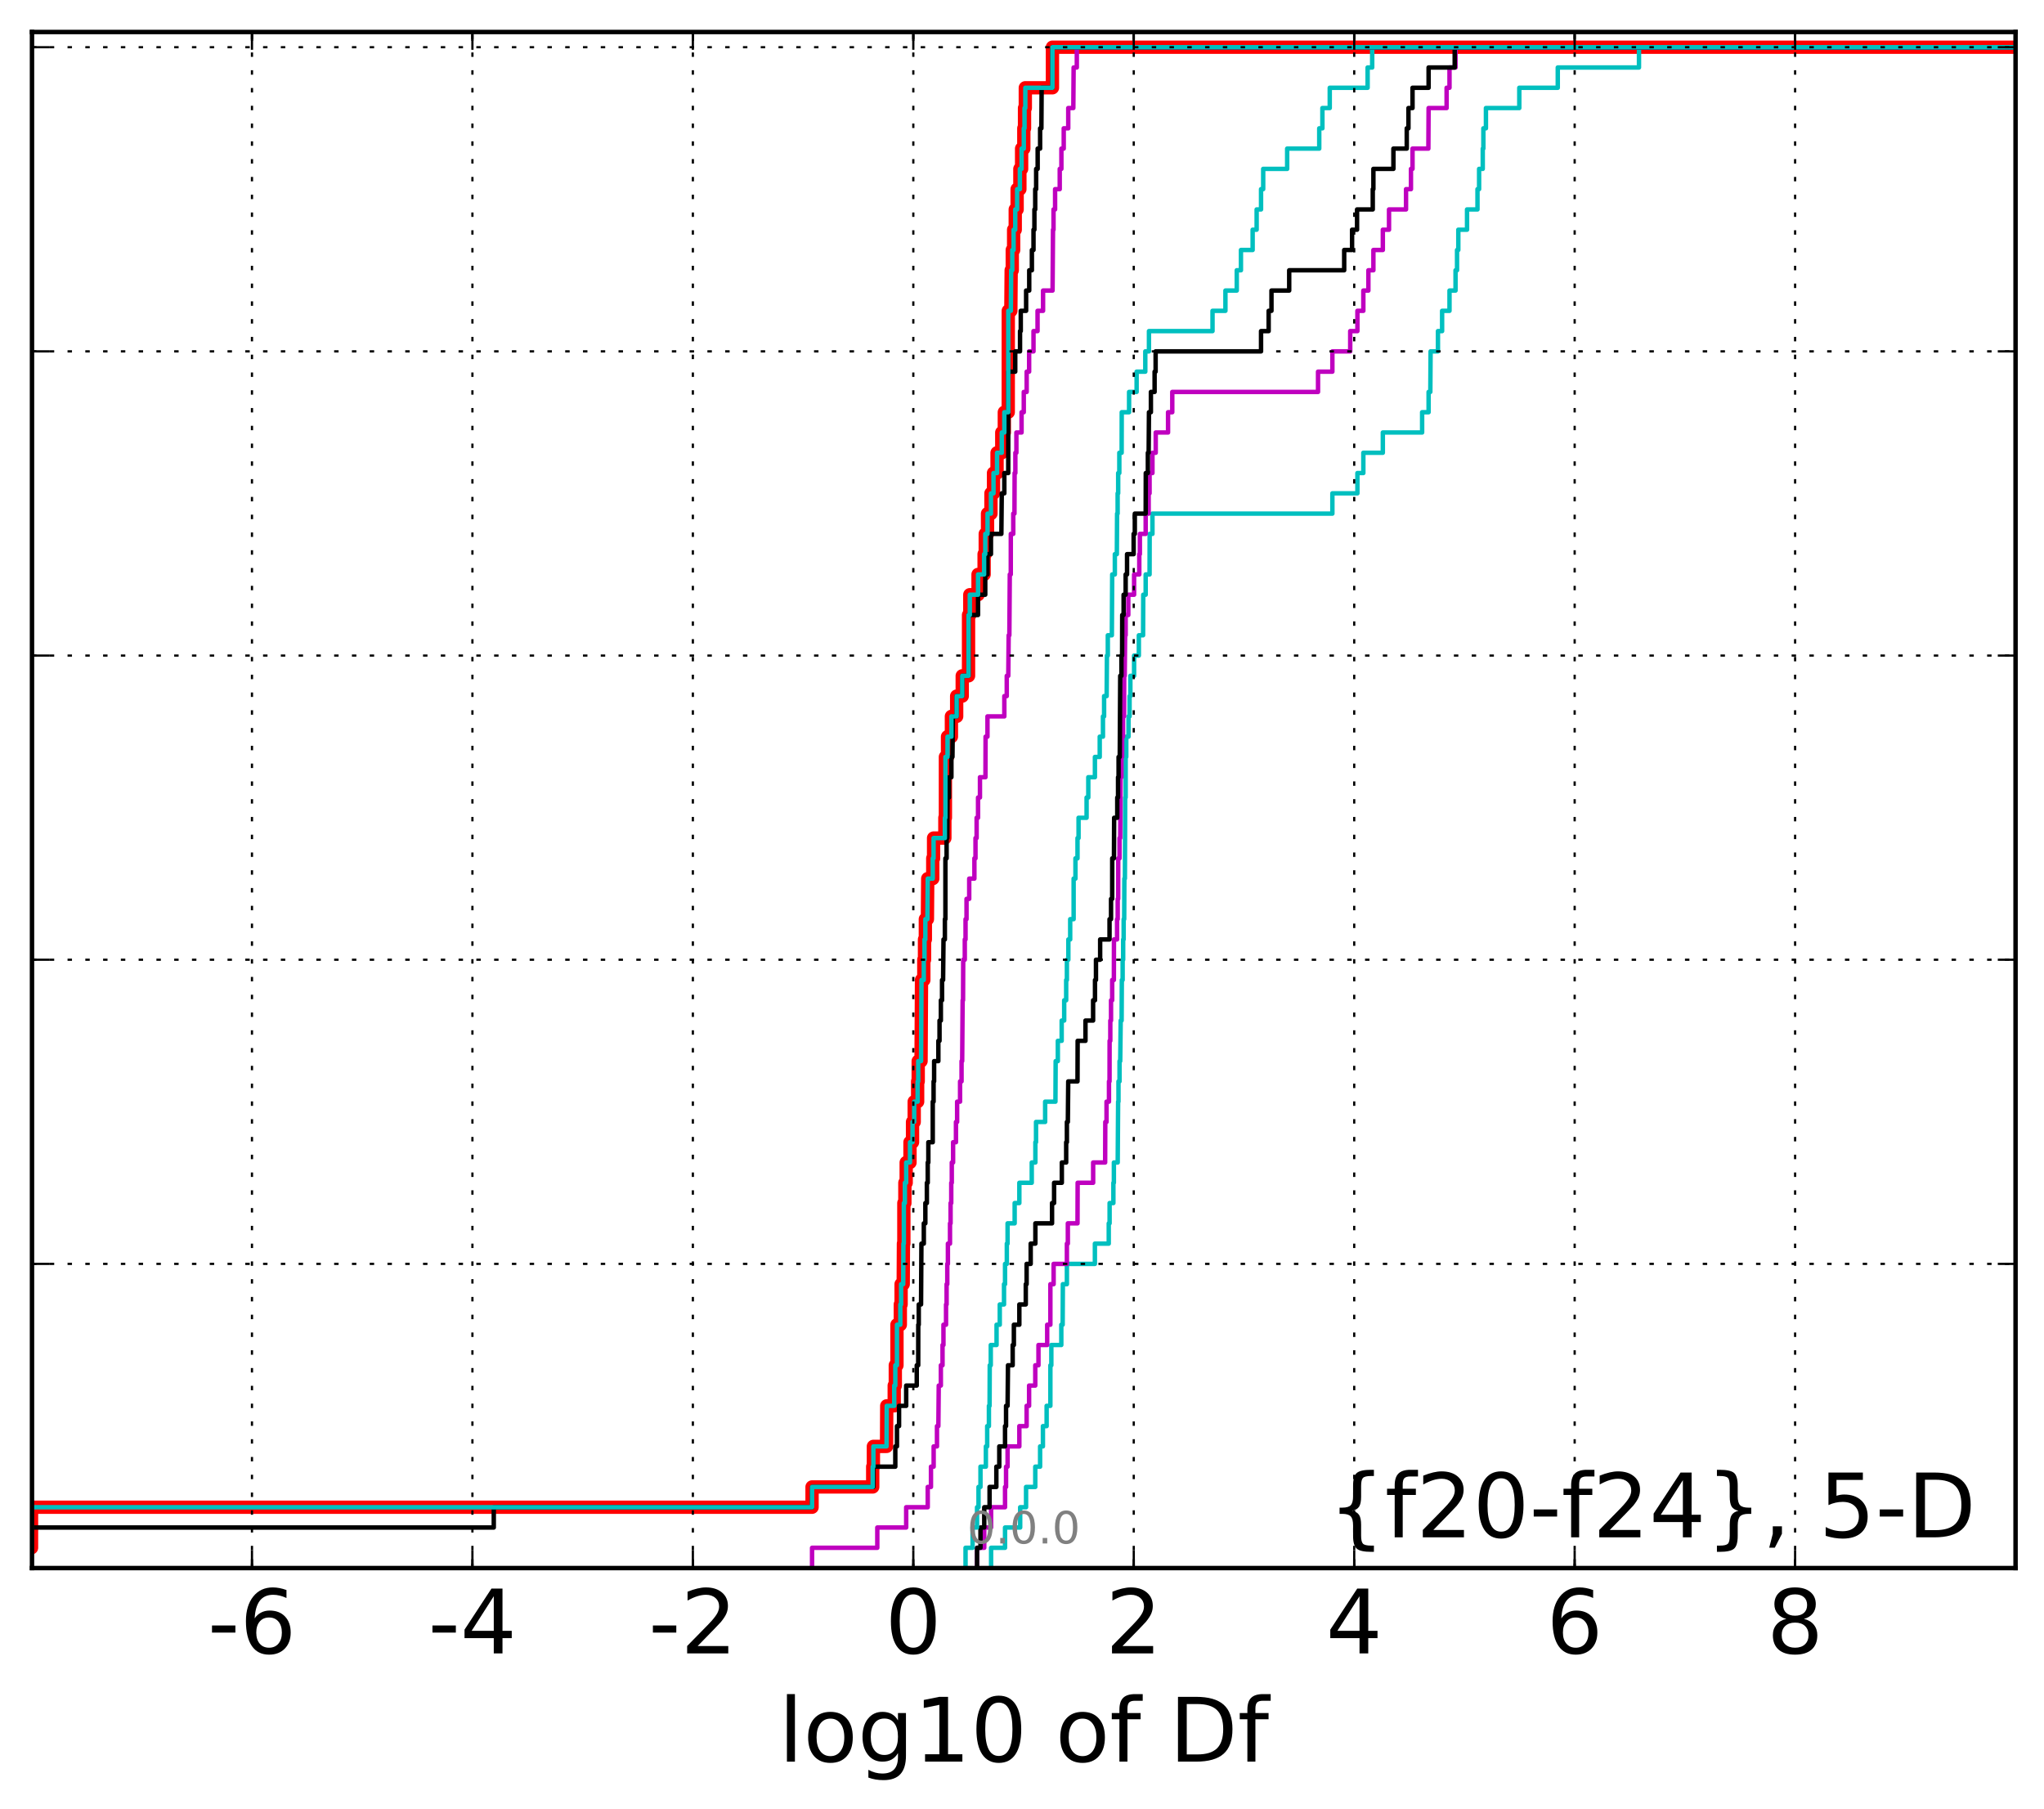 <?xml version="1.0" encoding="utf-8" standalone="no"?>
<!DOCTYPE svg PUBLIC "-//W3C//DTD SVG 1.1//EN"
  "http://www.w3.org/Graphics/SVG/1.1/DTD/svg11.dtd">
<!-- Created with matplotlib (http://matplotlib.org/) -->
<svg height="407pt" version="1.1" viewBox="0 0 460 407" width="460pt" xmlns="http://www.w3.org/2000/svg" xmlns:xlink="http://www.w3.org/1999/xlink">
 <defs>
  <style type="text/css">
*{stroke-linecap:butt;stroke-linejoin:round;stroke-miterlimit:100000;}
  </style>
 </defs>
 <g id="figure_1">
  <g id="patch_1">
   <path d="M 0 407.712 
L 460.8 407.712 
L 460.8 0 
L 0 0 
z
" style="fill:#ffffff;"/>
  </g>
  <g id="axes_1">
   <g id="patch_2">
    <path d="M 7.2 352.8 
L 453.6 352.8 
L 453.6 7.2 
L 7.2 7.2 
z
" style="fill:#ffffff;"/>
   </g>
   <g id="line2d_1">
    <path clip-path="url(#p62f701dbfd)" d="M -1 348.238 
L 7.093 348.238 
L 7.093 339.113 
L 182.752 339.113 
L 182.752 334.55 
L 196.402 334.55 
L 196.402 329.988 
L 196.555 329.988 
L 196.555 325.426 
L 199.518 325.426 
L 199.561 316.301 
L 201.245 316.301 
L 201.245 311.739 
L 201.488 311.739 
L 201.488 307.176 
L 201.86 307.176 
L 201.86 298.051 
L 202.616 298.051 
L 202.616 293.489 
L 202.792 293.489 
L 202.792 288.927 
L 203.27 288.927 
L 203.317 279.802 
L 203.411 279.802 
L 203.413 270.677 
L 203.642 270.677 
L 203.642 266.115 
L 203.937 266.115 
L 203.937 261.552 
L 204.792 261.552 
L 204.792 256.99 
L 205.364 256.99 
L 205.364 252.428 
L 205.74 252.428 
L 205.74 247.865 
L 206.514 247.865 
L 206.514 243.303 
L 206.643 243.303 
L 206.643 238.741 
L 207.282 238.741 
L 207.387 220.491 
L 207.903 220.491 
L 207.903 215.929 
L 208.059 215.929 
L 208.059 211.366 
L 208.25 211.366 
L 208.25 206.804 
L 208.712 206.804 
L 208.786 197.679 
L 209.917 197.679 
L 209.917 193.117 
L 210.102 193.117 
L 210.102 188.554 
L 212.643 188.554 
L 212.643 183.992 
L 212.763 183.992 
L 212.763 170.305 
L 213.24 170.305 
L 213.24 165.743 
L 214.114 165.743 
L 214.114 161.18 
L 215.295 161.18 
L 215.295 156.618 
L 216.548 156.618 
L 216.548 152.055 
L 217.969 152.055 
L 217.969 138.368 
L 218.254 138.368 
L 218.254 133.806 
L 220.108 133.806 
L 220.108 129.244 
L 221.471 129.244 
L 221.471 124.681 
L 221.73 124.681 
L 221.73 120.119 
L 222.244 120.119 
L 222.244 115.556 
L 223.013 115.556 
L 223.013 110.994 
L 223.588 110.994 
L 223.588 106.432 
L 224.386 106.432 
L 224.386 101.869 
L 225.447 101.869 
L 225.447 97.307 
L 226.023 97.307 
L 226.023 92.745 
L 226.906 92.745 
L 226.914 69.933 
L 227.489 69.933 
L 227.564 60.808 
L 227.811 60.808 
L 227.811 56.246 
L 228.116 56.246 
L 228.116 51.683 
L 228.48 51.683 
L 228.48 47.121 
L 228.903 47.121 
L 228.903 42.558 
L 229.523 42.558 
L 229.523 37.996 
L 229.912 37.996 
L 229.912 33.434 
L 230.409 33.434 
L 230.409 28.871 
L 230.568 28.871 
L 230.568 24.309 
L 230.746 24.309 
L 230.746 19.747 
L 236.85 19.747 
L 236.85 10.622 
L 236.85 10.622 
L 453.6 10.622 
L 453.6 10.622 
" style="fill:none;stroke:#ff0000;stroke-linecap:square;stroke-width:3.0;"/>
   </g>
   <g id="line2d_2">
    <path clip-path="url(#p62f701dbfd)" d="M 223.046 352.8 
L 223.046 348.238 
L 226.183 348.238 
L 226.183 343.675 
L 229.59 343.675 
L 229.59 339.113 
L 230.914 339.113 
L 230.914 334.55 
L 232.987 334.55 
L 232.987 329.988 
L 234.073 329.988 
L 234.073 325.426 
L 234.709 325.426 
L 234.709 320.863 
L 235.544 320.863 
L 235.544 316.301 
L 236.386 316.301 
L 236.39 307.176 
L 236.602 307.176 
L 236.602 302.614 
L 238.846 302.614 
L 238.846 298.051 
L 239.15 298.051 
L 239.196 288.927 
L 240.102 288.927 
L 240.102 284.364 
L 246.403 284.364 
L 246.403 279.802 
L 249.523 279.802 
L 249.523 275.24 
L 249.716 275.24 
L 249.716 270.677 
L 250.565 270.677 
L 250.565 266.115 
L 250.677 266.115 
L 250.677 261.552 
L 251.538 261.552 
L 251.634 247.865 
L 251.713 247.865 
L 251.713 243.303 
L 251.951 243.303 
L 251.951 238.741 
L 252.105 238.741 
L 252.213 229.616 
L 252.421 229.616 
L 252.469 220.491 
L 252.649 220.491 
L 252.649 215.929 
L 252.767 215.929 
L 252.767 211.366 
L 252.879 211.366 
L 252.879 206.804 
L 253.001 206.804 
L 253.038 197.679 
L 253.159 197.679 
L 253.222 179.43 
L 253.328 179.43 
L 253.333 170.305 
L 253.466 170.305 
L 253.466 165.743 
L 253.969 165.743 
L 253.969 161.18 
L 254.21 161.18 
L 254.21 156.618 
L 254.39 156.618 
L 254.39 152.055 
L 255.229 152.055 
L 255.229 147.493 
L 256.297 147.493 
L 256.297 142.931 
L 257.251 142.931 
L 257.288 133.806 
L 257.833 133.806 
L 257.833 129.244 
L 258.711 129.244 
L 258.731 120.119 
L 259.357 120.119 
L 259.357 115.556 
L 299.851 115.556 
L 299.851 110.994 
L 305.484 110.994 
L 305.484 106.432 
L 306.819 106.432 
L 306.819 101.869 
L 311.206 101.869 
L 311.206 97.307 
L 320.048 97.307 
L 320.048 92.745 
L 321.505 92.745 
L 321.505 88.182 
L 321.894 88.182 
L 321.955 79.057 
L 323.609 79.057 
L 323.609 74.495 
L 324.546 74.495 
L 324.546 69.933 
L 326.209 69.933 
L 326.209 65.37 
L 327.567 65.37 
L 327.567 60.808 
L 327.906 60.808 
L 327.906 56.246 
L 328.193 56.246 
L 328.193 51.683 
L 330.156 51.683 
L 330.156 47.121 
L 332.507 47.121 
L 332.507 42.558 
L 332.87 42.558 
L 332.87 37.996 
L 333.692 37.996 
L 333.692 33.434 
L 333.829 33.434 
L 333.829 28.871 
L 334.408 28.871 
L 334.408 24.309 
L 341.916 24.309 
L 341.916 19.747 
L 350.575 19.747 
L 350.575 15.184 
L 368.852 15.184 
L 368.852 10.622 
L 368.852 10.622 
L 453.6 10.622 
L 453.6 10.622 
" style="fill:none;stroke:#00bfbf;stroke-linecap:square;"/>
   </g>
   <g id="line2d_3">
    <path clip-path="url(#p62f701dbfd)" d="M 219.883 352.8 
L 219.883 348.238 
L 221.504 348.238 
L 221.504 343.675 
L 223.046 343.675 
L 223.046 339.113 
L 226.183 339.113 
L 226.183 334.55 
L 226.411 334.55 
L 226.411 329.988 
L 226.754 329.988 
L 226.754 325.426 
L 229.402 325.426 
L 229.402 320.863 
L 231.04 320.863 
L 231.04 316.301 
L 231.596 316.301 
L 231.596 311.739 
L 232.987 311.739 
L 232.987 307.176 
L 233.706 307.176 
L 233.706 302.614 
L 235.669 302.614 
L 235.669 298.051 
L 236.386 298.051 
L 236.39 288.927 
L 237.118 288.927 
L 237.118 284.364 
L 240.102 284.364 
L 240.102 279.802 
L 240.317 279.802 
L 240.317 275.24 
L 242.491 275.24 
L 242.522 266.115 
L 246.014 266.115 
L 246.014 261.552 
L 248.712 261.552 
L 248.746 252.428 
L 249.023 252.428 
L 249.023 247.865 
L 249.574 247.865 
L 249.574 243.303 
L 249.7 243.303 
L 249.716 234.178 
L 249.874 234.178 
L 249.874 229.616 
L 250.035 229.616 
L 250.035 225.053 
L 250.296 225.053 
L 250.296 220.491 
L 250.677 220.491 
L 250.694 211.366 
L 251.395 211.366 
L 251.395 206.804 
L 251.538 206.804 
L 251.538 202.242 
L 251.65 202.242 
L 251.66 193.117 
L 251.951 193.117 
L 251.951 188.554 
L 252.105 188.554 
L 252.198 174.867 
L 252.378 174.867 
L 252.378 170.305 
L 252.527 170.305 
L 252.527 165.743 
L 252.736 165.743 
L 252.736 161.18 
L 252.968 161.18 
L 253.001 152.055 
L 253.114 152.055 
L 253.211 142.931 
L 253.328 142.931 
L 253.328 138.368 
L 253.925 138.368 
L 253.925 133.806 
L 255.229 133.806 
L 255.229 129.244 
L 256.396 129.244 
L 256.396 124.681 
L 256.527 124.681 
L 256.527 120.119 
L 257.833 120.119 
L 257.833 115.556 
L 258.505 115.556 
L 258.505 110.994 
L 258.711 110.994 
L 258.711 106.432 
L 259.357 106.432 
L 259.357 101.869 
L 260.096 101.869 
L 260.096 97.307 
L 262.869 97.307 
L 262.869 92.745 
L 263.819 92.745 
L 263.819 88.182 
L 296.621 88.182 
L 296.621 83.62 
L 299.851 83.62 
L 299.851 79.057 
L 303.864 79.057 
L 303.864 74.495 
L 305.484 74.495 
L 305.484 69.933 
L 306.819 69.933 
L 306.819 65.37 
L 307.954 65.37 
L 307.954 60.808 
L 309.081 60.808 
L 309.081 56.246 
L 311.206 56.246 
L 311.206 51.683 
L 312.597 51.683 
L 312.597 47.121 
L 316.425 47.121 
L 316.425 42.558 
L 317.534 42.558 
L 317.534 37.996 
L 317.887 37.996 
L 317.887 33.434 
L 321.453 33.434 
L 321.505 24.309 
L 325.557 24.309 
L 325.557 19.747 
L 326.209 19.747 
L 326.209 15.184 
L 327.567 15.184 
L 327.567 10.622 
L 327.567 10.622 
L 453.6 10.622 
L 453.6 10.622 
" style="fill:none;stroke:#bf00bf;stroke-linecap:square;"/>
   </g>
   <g id="line2d_4">
    <path clip-path="url(#p62f701dbfd)" d="M 219.883 352.8 
L 219.883 348.238 
L 220.656 348.238 
L 220.656 343.675 
L 221.504 343.675 
L 221.504 339.113 
L 222.703 339.113 
L 222.703 334.55 
L 224.228 334.55 
L 224.228 329.988 
L 224.888 329.988 
L 224.888 325.426 
L 226.183 325.426 
L 226.183 320.863 
L 226.411 320.863 
L 226.411 316.301 
L 226.754 316.301 
L 226.847 307.176 
L 227.902 307.176 
L 227.902 302.614 
L 228.169 302.614 
L 228.169 298.051 
L 229.402 298.051 
L 229.402 293.489 
L 230.85 293.489 
L 230.85 288.927 
L 231.04 288.927 
L 231.04 284.364 
L 231.957 284.364 
L 231.957 279.802 
L 233.011 279.802 
L 233.011 275.24 
L 236.762 275.24 
L 236.762 270.677 
L 237.223 270.677 
L 237.223 266.115 
L 238.966 266.115 
L 238.966 261.552 
L 239.942 261.552 
L 239.942 256.99 
L 240.102 256.99 
L 240.102 252.428 
L 240.317 252.428 
L 240.405 243.303 
L 242.491 243.303 
L 242.522 234.178 
L 244.286 234.178 
L 244.286 229.616 
L 246.002 229.616 
L 246.002 225.053 
L 246.429 225.053 
L 246.429 220.491 
L 246.647 220.491 
L 246.647 215.929 
L 247.587 215.929 
L 247.587 211.366 
L 249.7 211.366 
L 249.7 206.804 
L 250.035 206.804 
L 250.035 202.242 
L 250.296 202.242 
L 250.307 193.117 
L 250.694 193.117 
L 250.737 183.992 
L 251.438 183.992 
L 251.438 179.43 
L 251.615 179.43 
L 251.615 174.867 
L 251.734 174.867 
L 251.734 170.305 
L 251.998 170.305 
L 252.105 152.055 
L 252.378 152.055 
L 252.378 147.493 
L 252.527 147.493 
L 252.556 138.368 
L 252.867 138.368 
L 252.867 133.806 
L 253.328 133.806 
L 253.328 129.244 
L 253.641 129.244 
L 253.641 124.681 
L 255.124 124.681 
L 255.124 120.119 
L 255.388 120.119 
L 255.388 115.556 
L 257.833 115.556 
L 257.856 106.432 
L 258.325 106.432 
L 258.325 101.869 
L 258.505 101.869 
L 258.572 92.745 
L 259.009 92.745 
L 259.009 88.182 
L 259.842 88.182 
L 259.842 83.62 
L 260.071 83.62 
L 260.071 79.057 
L 283.796 79.057 
L 283.796 74.495 
L 285.508 74.495 
L 285.508 69.933 
L 286.144 69.933 
L 286.144 65.37 
L 290.133 65.37 
L 290.133 60.808 
L 302.508 60.808 
L 302.508 56.246 
L 304.283 56.246 
L 304.283 51.683 
L 305.405 51.683 
L 305.405 47.121 
L 308.939 47.121 
L 308.939 42.558 
L 309.081 42.558 
L 309.081 37.996 
L 313.585 37.996 
L 313.585 33.434 
L 316.587 33.434 
L 316.587 28.871 
L 316.97 28.871 
L 316.97 24.309 
L 317.887 24.309 
L 317.887 19.747 
L 321.505 19.747 
L 321.505 15.184 
L 327.38 15.184 
L 327.38 10.622 
L 327.38 10.622 
L 453.6 10.622 
L 453.6 10.622 
" style="fill:none;stroke:#000000;stroke-linecap:square;"/>
   </g>
   <g id="line2d_5">
    <path clip-path="url(#p62f701dbfd)" d="M 217.295 352.8 
L 217.295 348.238 
L 218.881 348.238 
L 218.881 343.675 
L 219.883 343.675 
L 219.883 339.113 
L 220.212 339.113 
L 220.212 334.55 
L 220.656 334.55 
L 220.656 329.988 
L 221.87 329.988 
L 221.87 325.426 
L 222.167 325.426 
L 222.167 320.863 
L 222.554 320.863 
L 222.554 316.301 
L 222.703 316.301 
L 222.739 307.176 
L 222.973 307.176 
L 222.973 302.614 
L 224.275 302.614 
L 224.275 298.051 
L 224.998 298.051 
L 224.998 293.489 
L 225.953 293.489 
L 225.953 288.927 
L 226.183 288.927 
L 226.183 284.364 
L 226.585 284.364 
L 226.585 279.802 
L 226.754 279.802 
L 226.754 275.24 
L 228.348 275.24 
L 228.348 270.677 
L 229.402 270.677 
L 229.402 266.115 
L 232.194 266.115 
L 232.194 261.552 
L 233.011 261.552 
L 233.011 256.99 
L 233.156 256.99 
L 233.156 252.428 
L 235.209 252.428 
L 235.209 247.865 
L 237.526 247.865 
L 237.574 238.741 
L 238.065 238.741 
L 238.065 234.178 
L 238.93 234.178 
L 238.93 229.616 
L 239.495 229.616 
L 239.495 225.053 
L 239.942 225.053 
L 239.942 220.491 
L 240.102 220.491 
L 240.102 215.929 
L 240.431 215.929 
L 240.431 211.366 
L 240.846 211.366 
L 240.846 206.804 
L 241.62 206.804 
L 241.62 197.679 
L 242.028 197.679 
L 242.028 193.117 
L 242.491 193.117 
L 242.491 188.554 
L 242.728 188.554 
L 242.728 183.992 
L 244.535 183.992 
L 244.535 179.43 
L 244.92 179.43 
L 244.92 174.867 
L 246.409 174.867 
L 246.409 170.305 
L 247.493 170.305 
L 247.493 165.743 
L 248.219 165.743 
L 248.219 161.18 
L 248.477 161.18 
L 248.477 156.618 
L 249.05 156.618 
L 249.116 147.493 
L 249.312 147.493 
L 249.312 142.931 
L 250.221 142.931 
L 250.3 129.244 
L 250.894 129.244 
L 250.894 124.681 
L 251.344 124.681 
L 251.4 115.556 
L 251.521 115.556 
L 251.521 110.994 
L 251.645 110.994 
L 251.645 106.432 
L 251.902 106.432 
L 251.902 101.869 
L 252.426 101.869 
L 252.445 92.745 
L 254.099 92.745 
L 254.099 88.182 
L 255.795 88.182 
L 255.795 83.62 
L 257.747 83.62 
L 257.747 79.057 
L 258.572 79.057 
L 258.572 74.495 
L 272.877 74.495 
L 272.877 69.933 
L 275.781 69.933 
L 275.781 65.37 
L 278.332 65.37 
L 278.332 60.808 
L 279.273 60.808 
L 279.273 56.246 
L 281.906 56.246 
L 281.906 51.683 
L 282.806 51.683 
L 282.806 47.121 
L 283.796 47.121 
L 283.796 42.558 
L 284.282 42.558 
L 284.282 37.996 
L 289.675 37.996 
L 289.675 33.434 
L 296.894 33.434 
L 296.894 28.871 
L 297.604 28.871 
L 297.604 24.309 
L 299.259 24.309 
L 299.259 19.747 
L 307.78 19.747 
L 307.78 15.184 
L 308.811 15.184 
L 308.811 10.622 
L 308.811 10.622 
L 453.6 10.622 
L 453.6 10.622 
" style="fill:none;stroke:#00bfbf;stroke-linecap:square;"/>
   </g>
   <g id="line2d_6">
    <path clip-path="url(#p62f701dbfd)" d="M 182.752 352.8 
L 182.752 348.238 
L 197.435 348.238 
L 197.435 343.675 
L 203.937 343.675 
L 203.937 339.113 
L 208.786 339.113 
L 208.786 334.55 
L 209.514 334.55 
L 209.514 329.988 
L 210.117 329.988 
L 210.117 325.426 
L 210.864 325.426 
L 210.864 320.863 
L 211.178 320.863 
L 211.263 311.739 
L 211.738 311.739 
L 211.738 307.176 
L 212.116 307.176 
L 212.116 302.614 
L 212.323 302.614 
L 212.323 298.051 
L 212.904 298.051 
L 212.904 293.489 
L 213.032 293.489 
L 213.032 288.927 
L 213.186 288.927 
L 213.186 284.364 
L 213.325 284.364 
L 213.325 279.802 
L 213.796 279.802 
L 213.796 275.24 
L 213.927 275.24 
L 213.927 270.677 
L 214.079 270.677 
L 214.079 266.115 
L 214.2 266.115 
L 214.2 261.552 
L 214.493 261.552 
L 214.493 256.99 
L 215.137 256.99 
L 215.137 252.428 
L 215.4 252.428 
L 215.4 247.865 
L 216.062 247.865 
L 216.062 243.303 
L 216.397 243.303 
L 216.397 238.741 
L 216.538 238.741 
L 216.641 225.053 
L 216.733 225.053 
L 216.771 215.929 
L 217.125 215.929 
L 217.125 211.366 
L 217.295 211.366 
L 217.295 206.804 
L 217.516 206.804 
L 217.516 202.242 
L 218.121 202.242 
L 218.121 197.679 
L 219.286 197.679 
L 219.286 193.117 
L 219.535 193.117 
L 219.535 188.554 
L 219.788 188.554 
L 219.788 183.992 
L 220.108 183.992 
L 220.108 179.43 
L 220.54 179.43 
L 220.54 174.867 
L 221.773 174.867 
L 221.803 165.743 
L 222.228 165.743 
L 222.228 161.18 
L 226.023 161.18 
L 226.023 156.618 
L 226.568 156.618 
L 226.568 152.055 
L 226.912 152.055 
L 227 142.931 
L 227.156 142.931 
L 227.251 129.244 
L 227.474 129.244 
L 227.482 120.119 
L 228.033 120.119 
L 228.033 115.556 
L 228.303 115.556 
L 228.34 106.432 
L 228.507 106.432 
L 228.507 101.869 
L 228.737 101.869 
L 228.737 97.307 
L 229.903 97.307 
L 229.903 92.745 
L 230.399 92.745 
L 230.399 88.182 
L 231.053 88.182 
L 231.053 83.62 
L 231.604 83.62 
L 231.604 79.057 
L 232.589 79.057 
L 232.589 74.495 
L 233.499 74.495 
L 233.499 69.933 
L 234.74 69.933 
L 234.74 65.37 
L 236.878 65.37 
L 236.98 51.683 
L 237.095 51.683 
L 237.095 47.121 
L 237.447 47.121 
L 237.447 42.558 
L 238.492 42.558 
L 238.492 37.996 
L 238.866 37.996 
L 238.866 33.434 
L 239.391 33.434 
L 239.391 28.871 
L 240.408 28.871 
L 240.408 24.309 
L 241.55 24.309 
L 241.619 15.184 
L 242.335 15.184 
L 242.335 10.622 
L 242.335 10.622 
L 453.6 10.622 
L 453.6 10.622 
" style="fill:none;stroke:#bf00bf;stroke-linecap:square;"/>
   </g>
   <g id="line2d_7">
    <path clip-path="url(#p62f701dbfd)" d="M -1 343.675 
L 111.123 343.675 
L 111.123 339.113 
L 182.752 339.113 
L 182.752 334.55 
L 196.555 334.55 
L 196.555 329.988 
L 201.488 329.988 
L 201.488 325.426 
L 201.86 325.426 
L 201.86 320.863 
L 202.333 320.863 
L 202.333 316.301 
L 203.937 316.301 
L 203.937 311.739 
L 206.314 311.739 
L 206.314 307.176 
L 206.643 307.176 
L 206.655 298.051 
L 206.766 298.051 
L 206.766 293.489 
L 207.282 293.489 
L 207.364 279.802 
L 207.903 279.802 
L 207.903 275.24 
L 208.25 275.24 
L 208.25 270.677 
L 208.59 270.677 
L 208.59 266.115 
L 208.786 266.115 
L 208.786 261.552 
L 208.923 261.552 
L 208.923 256.99 
L 209.914 256.99 
L 209.917 247.865 
L 210.102 247.865 
L 210.102 243.303 
L 210.223 243.303 
L 210.223 238.741 
L 211.178 238.741 
L 211.178 234.178 
L 211.441 234.178 
L 211.441 229.616 
L 211.74 229.616 
L 211.74 225.053 
L 212.008 225.053 
L 212.008 220.491 
L 212.243 220.491 
L 212.336 211.366 
L 212.643 211.366 
L 212.643 206.804 
L 212.763 206.804 
L 212.763 193.117 
L 213.032 193.117 
L 213.032 188.554 
L 213.194 188.554 
L 213.24 179.43 
L 213.572 179.43 
L 213.572 174.867 
L 214.114 174.867 
L 214.114 170.305 
L 214.347 170.305 
L 214.449 161.18 
L 215.295 161.18 
L 215.295 156.618 
L 216.548 156.618 
L 216.548 152.055 
L 217.969 152.055 
L 217.973 138.368 
L 220.108 138.368 
L 220.108 133.806 
L 221.73 133.806 
L 221.73 129.244 
L 222.244 129.244 
L 222.244 124.681 
L 223.013 124.681 
L 223.013 120.119 
L 225.356 120.119 
L 225.447 110.994 
L 226.023 110.994 
L 226.023 106.432 
L 226.906 106.432 
L 226.914 83.62 
L 228.48 83.62 
L 228.48 79.057 
L 229.557 79.057 
L 229.557 74.495 
L 229.723 74.495 
L 229.723 69.933 
L 230.927 69.933 
L 230.927 65.37 
L 231.626 65.37 
L 231.626 60.808 
L 232.225 60.808 
L 232.225 56.246 
L 232.589 56.246 
L 232.589 51.683 
L 232.792 51.683 
L 232.792 47.121 
L 232.974 47.121 
L 232.974 42.558 
L 233.186 42.558 
L 233.186 37.996 
L 233.524 37.996 
L 233.524 33.434 
L 234.077 33.434 
L 234.077 28.871 
L 234.365 28.871 
L 234.42 19.747 
L 236.85 19.747 
L 236.85 10.622 
L 236.85 10.622 
L 453.6 10.622 
L 453.6 10.622 
" style="fill:none;stroke:#000000;stroke-linecap:square;"/>
   </g>
   <g id="line2d_8">
    <path clip-path="url(#p62f701dbfd)" d="M -1 348.238 
L 7.093 348.238 
L 7.093 339.113 
L 182.752 339.113 
L 182.752 334.55 
L 196.402 334.55 
L 196.402 329.988 
L 196.555 329.988 
L 196.555 325.426 
L 199.518 325.426 
L 199.561 316.301 
L 201.245 316.301 
L 201.245 311.739 
L 201.488 311.739 
L 201.488 307.176 
L 201.86 307.176 
L 201.86 298.051 
L 202.616 298.051 
L 202.616 293.489 
L 202.792 293.489 
L 202.792 288.927 
L 203.27 288.927 
L 203.317 279.802 
L 203.411 279.802 
L 203.413 270.677 
L 203.642 270.677 
L 203.642 266.115 
L 203.937 266.115 
L 203.937 261.552 
L 204.792 261.552 
L 204.792 256.99 
L 205.364 256.99 
L 205.364 252.428 
L 205.74 252.428 
L 205.74 247.865 
L 206.514 247.865 
L 206.514 243.303 
L 206.643 243.303 
L 206.643 238.741 
L 207.282 238.741 
L 207.387 220.491 
L 207.903 220.491 
L 207.903 215.929 
L 208.059 215.929 
L 208.059 211.366 
L 208.25 211.366 
L 208.25 206.804 
L 208.712 206.804 
L 208.786 197.679 
L 209.917 197.679 
L 209.917 193.117 
L 210.102 193.117 
L 210.102 188.554 
L 212.643 188.554 
L 212.643 183.992 
L 212.763 183.992 
L 212.763 170.305 
L 213.24 170.305 
L 213.24 165.743 
L 214.114 165.743 
L 214.114 161.18 
L 215.295 161.18 
L 215.295 156.618 
L 216.548 156.618 
L 216.548 152.055 
L 217.969 152.055 
L 217.969 138.368 
L 218.254 138.368 
L 218.254 133.806 
L 220.108 133.806 
L 220.108 129.244 
L 221.471 129.244 
L 221.471 124.681 
L 221.73 124.681 
L 221.73 120.119 
L 222.244 120.119 
L 222.244 115.556 
L 223.013 115.556 
L 223.013 110.994 
L 223.588 110.994 
L 223.588 106.432 
L 224.386 106.432 
L 224.386 101.869 
L 225.447 101.869 
L 225.447 97.307 
L 226.023 97.307 
L 226.023 92.745 
L 226.906 92.745 
L 226.914 69.933 
L 227.489 69.933 
L 227.564 60.808 
L 227.811 60.808 
L 227.811 56.246 
L 228.116 56.246 
L 228.116 51.683 
L 228.48 51.683 
L 228.48 47.121 
L 228.903 47.121 
L 228.903 42.558 
L 229.523 42.558 
L 229.523 37.996 
L 229.912 37.996 
L 229.912 33.434 
L 230.409 33.434 
L 230.409 28.871 
L 230.568 28.871 
L 230.568 24.309 
L 230.746 24.309 
L 230.746 19.747 
L 236.85 19.747 
L 236.85 10.622 
L 236.85 10.622 
L 453.6 10.622 
L 453.6 10.622 
" style="fill:none;stroke:#00bfbf;stroke-linecap:square;"/>
   </g>
   <g id="patch_3">
    <path d="M 7.2 7.2 
L 453.6 7.2 
" style="fill:none;stroke:#000000;stroke-linecap:square;stroke-linejoin:miter;"/>
   </g>
   <g id="patch_4">
    <path d="M 453.6 352.8 
L 453.6 7.2 
" style="fill:none;stroke:#000000;stroke-linecap:square;stroke-linejoin:miter;"/>
   </g>
   <g id="patch_5">
    <path d="M 7.2 352.8 
L 453.6 352.8 
" style="fill:none;stroke:#000000;stroke-linecap:square;stroke-linejoin:miter;"/>
   </g>
   <g id="patch_6">
    <path d="M 7.2 352.8 
L 7.2 7.2 
" style="fill:none;stroke:#000000;stroke-linecap:square;stroke-linejoin:miter;"/>
   </g>
   <g id="matplotlib.axis_1">
    <g id="xtick_1"/>
    <g id="xtick_2">
     <g id="line2d_9">
      <path clip-path="url(#p62f701dbfd)" d="M 56.705 352.8 
L 56.705 7.2 
" style="fill:none;stroke:#000000;stroke-dasharray:1,3;stroke-dashoffset:0.0;stroke-width:0.5;"/>
     </g>
     <g id="line2d_10">
      <defs>
       <path d="M 0 0 
L 0 -4 
" id="m43be746f76" style="stroke:#000000;stroke-width:0.5;"/>
      </defs>
      <g>
       <use style="stroke:#000000;stroke-width:0.5;" x="56.705" xlink:href="#m43be746f76" y="352.8"/>
      </g>
     </g>
     <g id="line2d_11">
      <defs>
       <path d="M 0 0 
L 0 4 
" id="me75d5b00ca" style="stroke:#000000;stroke-width:0.5;"/>
      </defs>
      <g>
       <use style="stroke:#000000;stroke-width:0.5;" x="56.705" xlink:href="#me75d5b00ca" y="7.2"/>
      </g>
     </g>
     <g id="text_1">
      <!-- -6 -->
      <defs>
       <path d="M 33.016 40.375 
Q 26.375 40.375 22.484 35.828 
Q 18.609 31.297 18.609 23.391 
Q 18.609 15.531 22.484 10.953 
Q 26.375 6.391 33.016 6.391 
Q 39.656 6.391 43.531 10.953 
Q 47.406 15.531 47.406 23.391 
Q 47.406 31.297 43.531 35.828 
Q 39.656 40.375 33.016 40.375 
M 52.594 71.297 
L 52.594 62.312 
Q 48.875 64.062 45.094 64.984 
Q 41.312 65.922 37.594 65.922 
Q 27.828 65.922 22.672 59.328 
Q 17.531 52.734 16.797 39.406 
Q 19.672 43.656 24.016 45.922 
Q 28.375 48.188 33.594 48.188 
Q 44.578 48.188 50.953 41.516 
Q 57.328 34.859 57.328 23.391 
Q 57.328 12.156 50.688 5.359 
Q 44.047 -1.422 33.016 -1.422 
Q 20.359 -1.422 13.672 8.266 
Q 6.984 17.969 6.984 36.375 
Q 6.984 53.656 15.188 63.938 
Q 23.391 74.219 37.203 74.219 
Q 40.922 74.219 44.703 73.484 
Q 48.484 72.75 52.594 71.297 
" id="BitstreamVeraSans-Roman-36"/>
       <path d="M 4.891 31.391 
L 31.203 31.391 
L 31.203 23.391 
L 4.891 23.391 
z
" id="BitstreamVeraSans-Roman-2d"/>
      </defs>
      <g transform="translate(46.734 371.997)scale(0.2 -0.2)">
       <use xlink:href="#BitstreamVeraSans-Roman-2d"/>
       <use x="36.084" xlink:href="#BitstreamVeraSans-Roman-36"/>
      </g>
     </g>
    </g>
    <g id="xtick_3">
     <g id="line2d_12">
      <path clip-path="url(#p62f701dbfd)" d="M 106.317 352.8 
L 106.317 7.2 
" style="fill:none;stroke:#000000;stroke-dasharray:1,3;stroke-dashoffset:0.0;stroke-width:0.5;"/>
     </g>
     <g id="line2d_13">
      <g>
       <use style="stroke:#000000;stroke-width:0.5;" x="106.317" xlink:href="#m43be746f76" y="352.8"/>
      </g>
     </g>
     <g id="line2d_14">
      <g>
       <use style="stroke:#000000;stroke-width:0.5;" x="106.317" xlink:href="#me75d5b00ca" y="7.2"/>
      </g>
     </g>
     <g id="text_2">
      <!-- -4 -->
      <defs>
       <path d="M 37.797 64.312 
L 12.891 25.391 
L 37.797 25.391 
z
M 35.203 72.906 
L 47.609 72.906 
L 47.609 25.391 
L 58.016 25.391 
L 58.016 17.188 
L 47.609 17.188 
L 47.609 0 
L 37.797 0 
L 37.797 17.188 
L 4.891 17.188 
L 4.891 26.703 
z
" id="BitstreamVeraSans-Roman-34"/>
      </defs>
      <g transform="translate(96.346 371.997)scale(0.2 -0.2)">
       <use xlink:href="#BitstreamVeraSans-Roman-2d"/>
       <use x="36.084" xlink:href="#BitstreamVeraSans-Roman-34"/>
      </g>
     </g>
    </g>
    <g id="xtick_4">
     <g id="line2d_15">
      <path clip-path="url(#p62f701dbfd)" d="M 155.929 352.8 
L 155.929 7.2 
" style="fill:none;stroke:#000000;stroke-dasharray:1,3;stroke-dashoffset:0.0;stroke-width:0.5;"/>
     </g>
     <g id="line2d_16">
      <g>
       <use style="stroke:#000000;stroke-width:0.5;" x="155.929" xlink:href="#m43be746f76" y="352.8"/>
      </g>
     </g>
     <g id="line2d_17">
      <g>
       <use style="stroke:#000000;stroke-width:0.5;" x="155.929" xlink:href="#me75d5b00ca" y="7.2"/>
      </g>
     </g>
     <g id="text_3">
      <!-- -2 -->
      <defs>
       <path d="M 19.188 8.297 
L 53.609 8.297 
L 53.609 0 
L 7.328 0 
L 7.328 8.297 
Q 12.938 14.109 22.625 23.891 
Q 32.328 33.688 34.812 36.531 
Q 39.547 41.844 41.422 45.531 
Q 43.312 49.219 43.312 52.781 
Q 43.312 58.594 39.234 62.25 
Q 35.156 65.922 28.609 65.922 
Q 23.969 65.922 18.812 64.312 
Q 13.672 62.703 7.812 59.422 
L 7.812 69.391 
Q 13.766 71.781 18.938 73 
Q 24.125 74.219 28.422 74.219 
Q 39.75 74.219 46.484 68.547 
Q 53.219 62.891 53.219 53.422 
Q 53.219 48.922 51.531 44.891 
Q 49.859 40.875 45.406 35.406 
Q 44.188 33.984 37.641 27.219 
Q 31.109 20.453 19.188 8.297 
" id="BitstreamVeraSans-Roman-32"/>
      </defs>
      <g transform="translate(145.958 371.997)scale(0.2 -0.2)">
       <use xlink:href="#BitstreamVeraSans-Roman-2d"/>
       <use x="36.084" xlink:href="#BitstreamVeraSans-Roman-32"/>
      </g>
     </g>
    </g>
    <g id="xtick_5">
     <g id="line2d_18">
      <path clip-path="url(#p62f701dbfd)" d="M 205.54 352.8 
L 205.54 7.2 
" style="fill:none;stroke:#000000;stroke-dasharray:1,3;stroke-dashoffset:0.0;stroke-width:0.5;"/>
     </g>
     <g id="line2d_19">
      <g>
       <use style="stroke:#000000;stroke-width:0.5;" x="205.54" xlink:href="#m43be746f76" y="352.8"/>
      </g>
     </g>
     <g id="line2d_20">
      <g>
       <use style="stroke:#000000;stroke-width:0.5;" x="205.54" xlink:href="#me75d5b00ca" y="7.2"/>
      </g>
     </g>
     <g id="text_4">
      <!-- 0 -->
      <defs>
       <path d="M 31.781 66.406 
Q 24.172 66.406 20.328 58.906 
Q 16.5 51.422 16.5 36.375 
Q 16.5 21.391 20.328 13.891 
Q 24.172 6.391 31.781 6.391 
Q 39.453 6.391 43.281 13.891 
Q 47.125 21.391 47.125 36.375 
Q 47.125 51.422 43.281 58.906 
Q 39.453 66.406 31.781 66.406 
M 31.781 74.219 
Q 44.047 74.219 50.516 64.516 
Q 56.984 54.828 56.984 36.375 
Q 56.984 17.969 50.516 8.266 
Q 44.047 -1.422 31.781 -1.422 
Q 19.531 -1.422 13.062 8.266 
Q 6.594 17.969 6.594 36.375 
Q 6.594 54.828 13.062 64.516 
Q 19.531 74.219 31.781 74.219 
" id="BitstreamVeraSans-Roman-30"/>
      </defs>
      <g transform="translate(199.178 371.997)scale(0.2 -0.2)">
       <use xlink:href="#BitstreamVeraSans-Roman-30"/>
      </g>
     </g>
    </g>
    <g id="xtick_6">
     <g id="line2d_21">
      <path clip-path="url(#p62f701dbfd)" d="M 255.152 352.8 
L 255.152 7.2 
" style="fill:none;stroke:#000000;stroke-dasharray:1,3;stroke-dashoffset:0.0;stroke-width:0.5;"/>
     </g>
     <g id="line2d_22">
      <g>
       <use style="stroke:#000000;stroke-width:0.5;" x="255.152" xlink:href="#m43be746f76" y="352.8"/>
      </g>
     </g>
     <g id="line2d_23">
      <g>
       <use style="stroke:#000000;stroke-width:0.5;" x="255.152" xlink:href="#me75d5b00ca" y="7.2"/>
      </g>
     </g>
     <g id="text_5">
      <!-- 2 -->
      <g transform="translate(248.79 371.997)scale(0.2 -0.2)">
       <use xlink:href="#BitstreamVeraSans-Roman-32"/>
      </g>
     </g>
    </g>
    <g id="xtick_7">
     <g id="line2d_24">
      <path clip-path="url(#p62f701dbfd)" d="M 304.764 352.8 
L 304.764 7.2 
" style="fill:none;stroke:#000000;stroke-dasharray:1,3;stroke-dashoffset:0.0;stroke-width:0.5;"/>
     </g>
     <g id="line2d_25">
      <g>
       <use style="stroke:#000000;stroke-width:0.5;" x="304.764" xlink:href="#m43be746f76" y="352.8"/>
      </g>
     </g>
     <g id="line2d_26">
      <g>
       <use style="stroke:#000000;stroke-width:0.5;" x="304.764" xlink:href="#me75d5b00ca" y="7.2"/>
      </g>
     </g>
     <g id="text_6">
      <!-- 4 -->
      <g transform="translate(298.402 371.997)scale(0.2 -0.2)">
       <use xlink:href="#BitstreamVeraSans-Roman-34"/>
      </g>
     </g>
    </g>
    <g id="xtick_8">
     <g id="line2d_27">
      <path clip-path="url(#p62f701dbfd)" d="M 354.376 352.8 
L 354.376 7.2 
" style="fill:none;stroke:#000000;stroke-dasharray:1,3;stroke-dashoffset:0.0;stroke-width:0.5;"/>
     </g>
     <g id="line2d_28">
      <g>
       <use style="stroke:#000000;stroke-width:0.5;" x="354.376" xlink:href="#m43be746f76" y="352.8"/>
      </g>
     </g>
     <g id="line2d_29">
      <g>
       <use style="stroke:#000000;stroke-width:0.5;" x="354.376" xlink:href="#me75d5b00ca" y="7.2"/>
      </g>
     </g>
     <g id="text_7">
      <!-- 6 -->
      <g transform="translate(348.014 371.997)scale(0.2 -0.2)">
       <use xlink:href="#BitstreamVeraSans-Roman-36"/>
      </g>
     </g>
    </g>
    <g id="xtick_9">
     <g id="line2d_30">
      <path clip-path="url(#p62f701dbfd)" d="M 403.988 352.8 
L 403.988 7.2 
" style="fill:none;stroke:#000000;stroke-dasharray:1,3;stroke-dashoffset:0.0;stroke-width:0.5;"/>
     </g>
     <g id="line2d_31">
      <g>
       <use style="stroke:#000000;stroke-width:0.5;" x="403.988" xlink:href="#m43be746f76" y="352.8"/>
      </g>
     </g>
     <g id="line2d_32">
      <g>
       <use style="stroke:#000000;stroke-width:0.5;" x="403.988" xlink:href="#me75d5b00ca" y="7.2"/>
      </g>
     </g>
     <g id="text_8">
      <!-- 8 -->
      <defs>
       <path d="M 31.781 34.625 
Q 24.75 34.625 20.719 30.859 
Q 16.703 27.094 16.703 20.516 
Q 16.703 13.922 20.719 10.156 
Q 24.75 6.391 31.781 6.391 
Q 38.812 6.391 42.859 10.172 
Q 46.922 13.969 46.922 20.516 
Q 46.922 27.094 42.891 30.859 
Q 38.875 34.625 31.781 34.625 
M 21.922 38.812 
Q 15.578 40.375 12.031 44.719 
Q 8.5 49.078 8.5 55.328 
Q 8.5 64.062 14.719 69.141 
Q 20.953 74.219 31.781 74.219 
Q 42.672 74.219 48.875 69.141 
Q 55.078 64.062 55.078 55.328 
Q 55.078 49.078 51.531 44.719 
Q 48 40.375 41.703 38.812 
Q 48.828 37.156 52.797 32.312 
Q 56.781 27.484 56.781 20.516 
Q 56.781 9.906 50.312 4.234 
Q 43.844 -1.422 31.781 -1.422 
Q 19.734 -1.422 13.25 4.234 
Q 6.781 9.906 6.781 20.516 
Q 6.781 27.484 10.781 32.312 
Q 14.797 37.156 21.922 38.812 
M 18.312 54.391 
Q 18.312 48.734 21.844 45.562 
Q 25.391 42.391 31.781 42.391 
Q 38.141 42.391 41.719 45.562 
Q 45.312 48.734 45.312 54.391 
Q 45.312 60.062 41.719 63.234 
Q 38.141 66.406 31.781 66.406 
Q 25.391 66.406 21.844 63.234 
Q 18.312 60.062 18.312 54.391 
" id="BitstreamVeraSans-Roman-38"/>
      </defs>
      <g transform="translate(397.626 371.997)scale(0.2 -0.2)">
       <use xlink:href="#BitstreamVeraSans-Roman-38"/>
      </g>
     </g>
    </g>
    <g id="xtick_10">
     <g id="line2d_33">
      <path clip-path="url(#p62f701dbfd)" d="M 453.6 352.8 
L 453.6 7.2 
" style="fill:none;stroke:#000000;stroke-dasharray:1,3;stroke-dashoffset:0.0;stroke-width:0.5;"/>
     </g>
     <g id="line2d_34">
      <g>
       <use style="stroke:#000000;stroke-width:0.5;" x="453.6" xlink:href="#m43be746f76" y="352.8"/>
      </g>
     </g>
     <g id="line2d_35">
      <g>
       <use style="stroke:#000000;stroke-width:0.5;" x="453.6" xlink:href="#me75d5b00ca" y="7.2"/>
      </g>
     </g>
    </g>
    <g id="xtick_11"/>
    <g id="xtick_12">
     <g id="line2d_36">
      <defs>
       <path d="M 0 0 
L 0 -2 
" id="mbfd582ccf4" style="stroke:#000000;stroke-width:0.5;"/>
      </defs>
      <g>
       <use style="stroke:#000000;stroke-width:0.5;" x="56.705" xlink:href="#mbfd582ccf4" y="352.8"/>
      </g>
     </g>
     <g id="line2d_37">
      <defs>
       <path d="M 0 0 
L 0 2 
" id="m301f4c676a" style="stroke:#000000;stroke-width:0.5;"/>
      </defs>
      <g>
       <use style="stroke:#000000;stroke-width:0.5;" x="56.705" xlink:href="#m301f4c676a" y="7.2"/>
      </g>
     </g>
    </g>
    <g id="xtick_13">
     <g id="line2d_38">
      <g>
       <use style="stroke:#000000;stroke-width:0.5;" x="106.317" xlink:href="#mbfd582ccf4" y="352.8"/>
      </g>
     </g>
     <g id="line2d_39">
      <g>
       <use style="stroke:#000000;stroke-width:0.5;" x="106.317" xlink:href="#m301f4c676a" y="7.2"/>
      </g>
     </g>
    </g>
    <g id="xtick_14">
     <g id="line2d_40">
      <g>
       <use style="stroke:#000000;stroke-width:0.5;" x="155.929" xlink:href="#mbfd582ccf4" y="352.8"/>
      </g>
     </g>
     <g id="line2d_41">
      <g>
       <use style="stroke:#000000;stroke-width:0.5;" x="155.929" xlink:href="#m301f4c676a" y="7.2"/>
      </g>
     </g>
    </g>
    <g id="xtick_15">
     <g id="line2d_42">
      <g>
       <use style="stroke:#000000;stroke-width:0.5;" x="205.54" xlink:href="#mbfd582ccf4" y="352.8"/>
      </g>
     </g>
     <g id="line2d_43">
      <g>
       <use style="stroke:#000000;stroke-width:0.5;" x="205.54" xlink:href="#m301f4c676a" y="7.2"/>
      </g>
     </g>
    </g>
    <g id="xtick_16">
     <g id="line2d_44">
      <g>
       <use style="stroke:#000000;stroke-width:0.5;" x="255.152" xlink:href="#mbfd582ccf4" y="352.8"/>
      </g>
     </g>
     <g id="line2d_45">
      <g>
       <use style="stroke:#000000;stroke-width:0.5;" x="255.152" xlink:href="#m301f4c676a" y="7.2"/>
      </g>
     </g>
    </g>
    <g id="xtick_17">
     <g id="line2d_46">
      <g>
       <use style="stroke:#000000;stroke-width:0.5;" x="304.764" xlink:href="#mbfd582ccf4" y="352.8"/>
      </g>
     </g>
     <g id="line2d_47">
      <g>
       <use style="stroke:#000000;stroke-width:0.5;" x="304.764" xlink:href="#m301f4c676a" y="7.2"/>
      </g>
     </g>
    </g>
    <g id="xtick_18">
     <g id="line2d_48">
      <g>
       <use style="stroke:#000000;stroke-width:0.5;" x="354.376" xlink:href="#mbfd582ccf4" y="352.8"/>
      </g>
     </g>
     <g id="line2d_49">
      <g>
       <use style="stroke:#000000;stroke-width:0.5;" x="354.376" xlink:href="#m301f4c676a" y="7.2"/>
      </g>
     </g>
    </g>
    <g id="xtick_19">
     <g id="line2d_50">
      <g>
       <use style="stroke:#000000;stroke-width:0.5;" x="403.988" xlink:href="#mbfd582ccf4" y="352.8"/>
      </g>
     </g>
     <g id="line2d_51">
      <g>
       <use style="stroke:#000000;stroke-width:0.5;" x="403.988" xlink:href="#m301f4c676a" y="7.2"/>
      </g>
     </g>
    </g>
    <g id="xtick_20">
     <g id="line2d_52">
      <g>
       <use style="stroke:#000000;stroke-width:0.5;" x="453.6" xlink:href="#mbfd582ccf4" y="352.8"/>
      </g>
     </g>
     <g id="line2d_53">
      <g>
       <use style="stroke:#000000;stroke-width:0.5;" x="453.6" xlink:href="#m301f4c676a" y="7.2"/>
      </g>
     </g>
    </g>
    <g id="text_9">
     <!-- log10 of Df -->
     <defs>
      <path id="BitstreamVeraSans-Roman-20"/>
      <path d="M 12.406 8.297 
L 28.516 8.297 
L 28.516 63.922 
L 10.984 60.406 
L 10.984 69.391 
L 28.422 72.906 
L 38.281 72.906 
L 38.281 8.297 
L 54.391 8.297 
L 54.391 0 
L 12.406 0 
z
" id="BitstreamVeraSans-Roman-31"/>
      <path d="M 30.609 48.391 
Q 23.391 48.391 19.188 42.75 
Q 14.984 37.109 14.984 27.297 
Q 14.984 17.484 19.156 11.844 
Q 23.344 6.203 30.609 6.203 
Q 37.797 6.203 41.984 11.859 
Q 46.188 17.531 46.188 27.297 
Q 46.188 37.016 41.984 42.703 
Q 37.797 48.391 30.609 48.391 
M 30.609 56 
Q 42.328 56 49.016 48.375 
Q 55.719 40.766 55.719 27.297 
Q 55.719 13.875 49.016 6.219 
Q 42.328 -1.422 30.609 -1.422 
Q 18.844 -1.422 12.172 6.219 
Q 5.516 13.875 5.516 27.297 
Q 5.516 40.766 12.172 48.375 
Q 18.844 56 30.609 56 
" id="BitstreamVeraSans-Roman-6f"/>
      <path d="M 9.422 75.984 
L 18.406 75.984 
L 18.406 0 
L 9.422 0 
z
" id="BitstreamVeraSans-Roman-6c"/>
      <path d="M 19.672 64.797 
L 19.672 8.109 
L 31.594 8.109 
Q 46.688 8.109 53.688 14.938 
Q 60.688 21.781 60.688 36.531 
Q 60.688 51.172 53.688 57.984 
Q 46.688 64.797 31.594 64.797 
z
M 9.812 72.906 
L 30.078 72.906 
Q 51.266 72.906 61.172 64.094 
Q 71.094 55.281 71.094 36.531 
Q 71.094 17.672 61.125 8.828 
Q 51.172 0 30.078 0 
L 9.812 0 
z
" id="BitstreamVeraSans-Roman-44"/>
      <path d="M 45.406 27.984 
Q 45.406 37.75 41.375 43.109 
Q 37.359 48.484 30.078 48.484 
Q 22.859 48.484 18.828 43.109 
Q 14.797 37.75 14.797 27.984 
Q 14.797 18.266 18.828 12.891 
Q 22.859 7.516 30.078 7.516 
Q 37.359 7.516 41.375 12.891 
Q 45.406 18.266 45.406 27.984 
M 54.391 6.781 
Q 54.391 -7.172 48.188 -13.984 
Q 42 -20.797 29.203 -20.797 
Q 24.469 -20.797 20.266 -20.094 
Q 16.062 -19.391 12.109 -17.922 
L 12.109 -9.188 
Q 16.062 -11.328 19.922 -12.344 
Q 23.781 -13.375 27.781 -13.375 
Q 36.625 -13.375 41.016 -8.766 
Q 45.406 -4.156 45.406 5.172 
L 45.406 9.625 
Q 42.625 4.781 38.281 2.391 
Q 33.938 0 27.875 0 
Q 17.828 0 11.672 7.656 
Q 5.516 15.328 5.516 27.984 
Q 5.516 40.672 11.672 48.328 
Q 17.828 56 27.875 56 
Q 33.938 56 38.281 53.609 
Q 42.625 51.219 45.406 46.391 
L 45.406 54.688 
L 54.391 54.688 
z
" id="BitstreamVeraSans-Roman-67"/>
      <path d="M 37.109 75.984 
L 37.109 68.5 
L 28.516 68.5 
Q 23.688 68.5 21.797 66.547 
Q 19.922 64.594 19.922 59.516 
L 19.922 54.688 
L 34.719 54.688 
L 34.719 47.703 
L 19.922 47.703 
L 19.922 0 
L 10.891 0 
L 10.891 47.703 
L 2.297 47.703 
L 2.297 54.688 
L 10.891 54.688 
L 10.891 58.5 
Q 10.891 67.625 15.141 71.797 
Q 19.391 75.984 28.609 75.984 
z
" id="BitstreamVeraSans-Roman-66"/>
     </defs>
     <g transform="translate(175.214 396.353)scale(0.2 -0.2)">
      <use xlink:href="#BitstreamVeraSans-Roman-6c"/>
      <use x="27.783" xlink:href="#BitstreamVeraSans-Roman-6f"/>
      <use x="88.965" xlink:href="#BitstreamVeraSans-Roman-67"/>
      <use x="152.441" xlink:href="#BitstreamVeraSans-Roman-31"/>
      <use x="216.064" xlink:href="#BitstreamVeraSans-Roman-30"/>
      <use x="279.688" xlink:href="#BitstreamVeraSans-Roman-20"/>
      <use x="311.475" xlink:href="#BitstreamVeraSans-Roman-6f"/>
      <use x="372.656" xlink:href="#BitstreamVeraSans-Roman-66"/>
      <use x="407.861" xlink:href="#BitstreamVeraSans-Roman-20"/>
      <use x="439.648" xlink:href="#BitstreamVeraSans-Roman-44"/>
      <use x="516.65" xlink:href="#BitstreamVeraSans-Roman-66"/>
     </g>
    </g>
   </g>
   <g id="matplotlib.axis_2">
    <g id="ytick_1">
     <g id="line2d_54">
      <path clip-path="url(#p62f701dbfd)" d="M 7.2 352.8 
L 453.6 352.8 
" style="fill:none;stroke:#000000;stroke-dasharray:1,3;stroke-dashoffset:0.0;stroke-width:0.5;"/>
     </g>
     <g id="line2d_55">
      <defs>
       <path d="M 0 0 
L 4 0 
" id="m21f4a6ccda" style="stroke:#000000;stroke-width:0.5;"/>
      </defs>
      <g>
       <use style="stroke:#000000;stroke-width:0.5;" x="7.2" xlink:href="#m21f4a6ccda" y="352.8"/>
      </g>
     </g>
     <g id="line2d_56">
      <defs>
       <path d="M 0 0 
L -4 0 
" id="m500d87c610" style="stroke:#000000;stroke-width:0.5;"/>
      </defs>
      <g>
       <use style="stroke:#000000;stroke-width:0.5;" x="453.6" xlink:href="#m500d87c610" y="352.8"/>
      </g>
     </g>
    </g>
    <g id="ytick_2">
     <g id="line2d_57">
      <path clip-path="url(#p62f701dbfd)" d="M 7.2 284.364 
L 453.6 284.364 
" style="fill:none;stroke:#000000;stroke-dasharray:1,3;stroke-dashoffset:0.0;stroke-width:0.5;"/>
     </g>
     <g id="line2d_58">
      <g>
       <use style="stroke:#000000;stroke-width:0.5;" x="7.2" xlink:href="#m21f4a6ccda" y="284.364"/>
      </g>
     </g>
     <g id="line2d_59">
      <g>
       <use style="stroke:#000000;stroke-width:0.5;" x="453.6" xlink:href="#m500d87c610" y="284.364"/>
      </g>
     </g>
    </g>
    <g id="ytick_3">
     <g id="line2d_60">
      <path clip-path="url(#p62f701dbfd)" d="M 7.2 215.929 
L 453.6 215.929 
" style="fill:none;stroke:#000000;stroke-dasharray:1,3;stroke-dashoffset:0.0;stroke-width:0.5;"/>
     </g>
     <g id="line2d_61">
      <g>
       <use style="stroke:#000000;stroke-width:0.5;" x="7.2" xlink:href="#m21f4a6ccda" y="215.929"/>
      </g>
     </g>
     <g id="line2d_62">
      <g>
       <use style="stroke:#000000;stroke-width:0.5;" x="453.6" xlink:href="#m500d87c610" y="215.929"/>
      </g>
     </g>
    </g>
    <g id="ytick_4">
     <g id="line2d_63">
      <path clip-path="url(#p62f701dbfd)" d="M 7.2 147.493 
L 453.6 147.493 
" style="fill:none;stroke:#000000;stroke-dasharray:1,3;stroke-dashoffset:0.0;stroke-width:0.5;"/>
     </g>
     <g id="line2d_64">
      <g>
       <use style="stroke:#000000;stroke-width:0.5;" x="7.2" xlink:href="#m21f4a6ccda" y="147.493"/>
      </g>
     </g>
     <g id="line2d_65">
      <g>
       <use style="stroke:#000000;stroke-width:0.5;" x="453.6" xlink:href="#m500d87c610" y="147.493"/>
      </g>
     </g>
    </g>
    <g id="ytick_5">
     <g id="line2d_66">
      <path clip-path="url(#p62f701dbfd)" d="M 7.2 79.057 
L 453.6 79.057 
" style="fill:none;stroke:#000000;stroke-dasharray:1,3;stroke-dashoffset:0.0;stroke-width:0.5;"/>
     </g>
     <g id="line2d_67">
      <g>
       <use style="stroke:#000000;stroke-width:0.5;" x="7.2" xlink:href="#m21f4a6ccda" y="79.057"/>
      </g>
     </g>
     <g id="line2d_68">
      <g>
       <use style="stroke:#000000;stroke-width:0.5;" x="453.6" xlink:href="#m500d87c610" y="79.057"/>
      </g>
     </g>
    </g>
    <g id="ytick_6">
     <g id="line2d_69">
      <path clip-path="url(#p62f701dbfd)" d="M 7.2 10.622 
L 453.6 10.622 
" style="fill:none;stroke:#000000;stroke-dasharray:1,3;stroke-dashoffset:0.0;stroke-width:0.5;"/>
     </g>
     <g id="line2d_70">
      <g>
       <use style="stroke:#000000;stroke-width:0.5;" x="7.2" xlink:href="#m21f4a6ccda" y="10.622"/>
      </g>
     </g>
     <g id="line2d_71">
      <g>
       <use style="stroke:#000000;stroke-width:0.5;" x="453.6" xlink:href="#m500d87c610" y="10.622"/>
      </g>
     </g>
    </g>
   </g>
   <g id="text_10">
    <!-- {f20-f24}, 5-D -->
    <defs>
     <path d="M 12.5 -9.281 
L 15.922 -9.281 
Q 22.75 -9.281 24.828 -7.172 
Q 26.906 -5.078 26.906 1.906 
L 26.906 14.016 
Q 26.906 21.625 29.094 25.094 
Q 31.297 28.562 36.719 29.891 
Q 31.297 31.109 29.094 34.562 
Q 26.906 38.031 26.906 45.703 
L 26.906 57.812 
Q 26.906 64.75 24.828 66.875 
Q 22.75 69 15.922 69 
L 12.5 69 
L 12.5 75.984 
L 15.578 75.984 
Q 27.734 75.984 31.812 72.391 
Q 35.891 68.797 35.891 58.016 
L 35.891 46.297 
Q 35.891 39.016 38.516 36.203 
Q 41.156 33.406 48.094 33.406 
L 51.125 33.406 
L 51.125 26.422 
L 48.094 26.422 
Q 41.156 26.422 38.516 23.578 
Q 35.891 20.75 35.891 13.375 
L 35.891 1.703 
Q 35.891 -9.078 31.812 -12.688 
Q 27.734 -16.312 15.578 -16.312 
L 12.5 -16.312 
z
" id="BitstreamVeraSans-Roman-7d"/>
     <path d="M 51.125 -9.281 
L 51.125 -16.312 
L 48.094 -16.312 
Q 35.938 -16.312 31.812 -12.688 
Q 27.688 -9.078 27.688 1.703 
L 27.688 13.375 
Q 27.688 20.75 25.047 23.578 
Q 22.406 26.422 15.484 26.422 
L 12.5 26.422 
L 12.5 33.406 
L 15.484 33.406 
Q 22.469 33.406 25.078 36.203 
Q 27.688 39.016 27.688 46.297 
L 27.688 58.016 
Q 27.688 68.797 31.812 72.391 
Q 35.938 75.984 48.094 75.984 
L 51.125 75.984 
L 51.125 69 
L 47.797 69 
Q 40.922 69 38.812 66.844 
Q 36.719 64.703 36.719 57.812 
L 36.719 45.703 
Q 36.719 38.031 34.5 34.562 
Q 32.281 31.109 26.906 29.891 
Q 32.328 28.562 34.516 25.094 
Q 36.719 21.625 36.719 14.016 
L 36.719 1.906 
Q 36.719 -4.984 38.812 -7.125 
Q 40.922 -9.281 47.797 -9.281 
z
" id="BitstreamVeraSans-Roman-7b"/>
     <path d="M 11.719 12.406 
L 22.016 12.406 
L 22.016 4 
L 14.016 -11.625 
L 7.719 -11.625 
L 11.719 4 
z
" id="BitstreamVeraSans-Roman-2c"/>
     <path d="M 10.797 72.906 
L 49.516 72.906 
L 49.516 64.594 
L 19.828 64.594 
L 19.828 46.734 
Q 21.969 47.469 24.109 47.828 
Q 26.266 48.188 28.422 48.188 
Q 40.625 48.188 47.75 41.5 
Q 54.891 34.812 54.891 23.391 
Q 54.891 11.625 47.562 5.094 
Q 40.234 -1.422 26.906 -1.422 
Q 22.312 -1.422 17.547 -0.641 
Q 12.797 0.141 7.719 1.703 
L 7.719 11.625 
Q 12.109 9.234 16.797 8.062 
Q 21.484 6.891 26.703 6.891 
Q 35.156 6.891 40.078 11.328 
Q 45.016 15.766 45.016 23.391 
Q 45.016 31 40.078 35.438 
Q 35.156 39.891 26.703 39.891 
Q 22.75 39.891 18.812 39.016 
Q 14.891 38.141 10.797 36.281 
z
" id="BitstreamVeraSans-Roman-35"/>
    </defs>
    <g transform="translate(298.972 345.888)scale(0.2 -0.2)">
     <use xlink:href="#BitstreamVeraSans-Roman-7b"/>
     <use x="63.623" xlink:href="#BitstreamVeraSans-Roman-66"/>
     <use x="98.828" xlink:href="#BitstreamVeraSans-Roman-32"/>
     <use x="162.451" xlink:href="#BitstreamVeraSans-Roman-30"/>
     <use x="226.074" xlink:href="#BitstreamVeraSans-Roman-2d"/>
     <use x="262.158" xlink:href="#BitstreamVeraSans-Roman-66"/>
     <use x="297.363" xlink:href="#BitstreamVeraSans-Roman-32"/>
     <use x="360.986" xlink:href="#BitstreamVeraSans-Roman-34"/>
     <use x="424.609" xlink:href="#BitstreamVeraSans-Roman-7d"/>
     <use x="488.232" xlink:href="#BitstreamVeraSans-Roman-2c"/>
     <use x="520.02" xlink:href="#BitstreamVeraSans-Roman-20"/>
     <use x="551.807" xlink:href="#BitstreamVeraSans-Roman-35"/>
     <use x="615.43" xlink:href="#BitstreamVeraSans-Roman-2d"/>
     <use x="651.514" xlink:href="#BitstreamVeraSans-Roman-44"/>
    </g>
   </g>
   <g id="text_11">
    <!-- 0.0.0 -->
    <defs>
     <path d="M 10.688 12.406 
L 21 12.406 
L 21 0 
L 10.688 0 
z
" id="BitstreamVeraSans-Roman-2e"/>
    </defs>
    <g style="fill:#808080;" transform="translate(217.678 347.264)scale(0.1 -0.1)">
     <use xlink:href="#BitstreamVeraSans-Roman-30"/>
     <use x="63.623" xlink:href="#BitstreamVeraSans-Roman-2e"/>
     <use x="95.41" xlink:href="#BitstreamVeraSans-Roman-30"/>
     <use x="159.033" xlink:href="#BitstreamVeraSans-Roman-2e"/>
     <use x="190.82" xlink:href="#BitstreamVeraSans-Roman-30"/>
    </g>
   </g>
  </g>
 </g>
 <defs>
  <clipPath id="p62f701dbfd">
   <rect height="345.6" width="446.4" x="7.2" y="7.2"/>
  </clipPath>
 </defs>
</svg>
